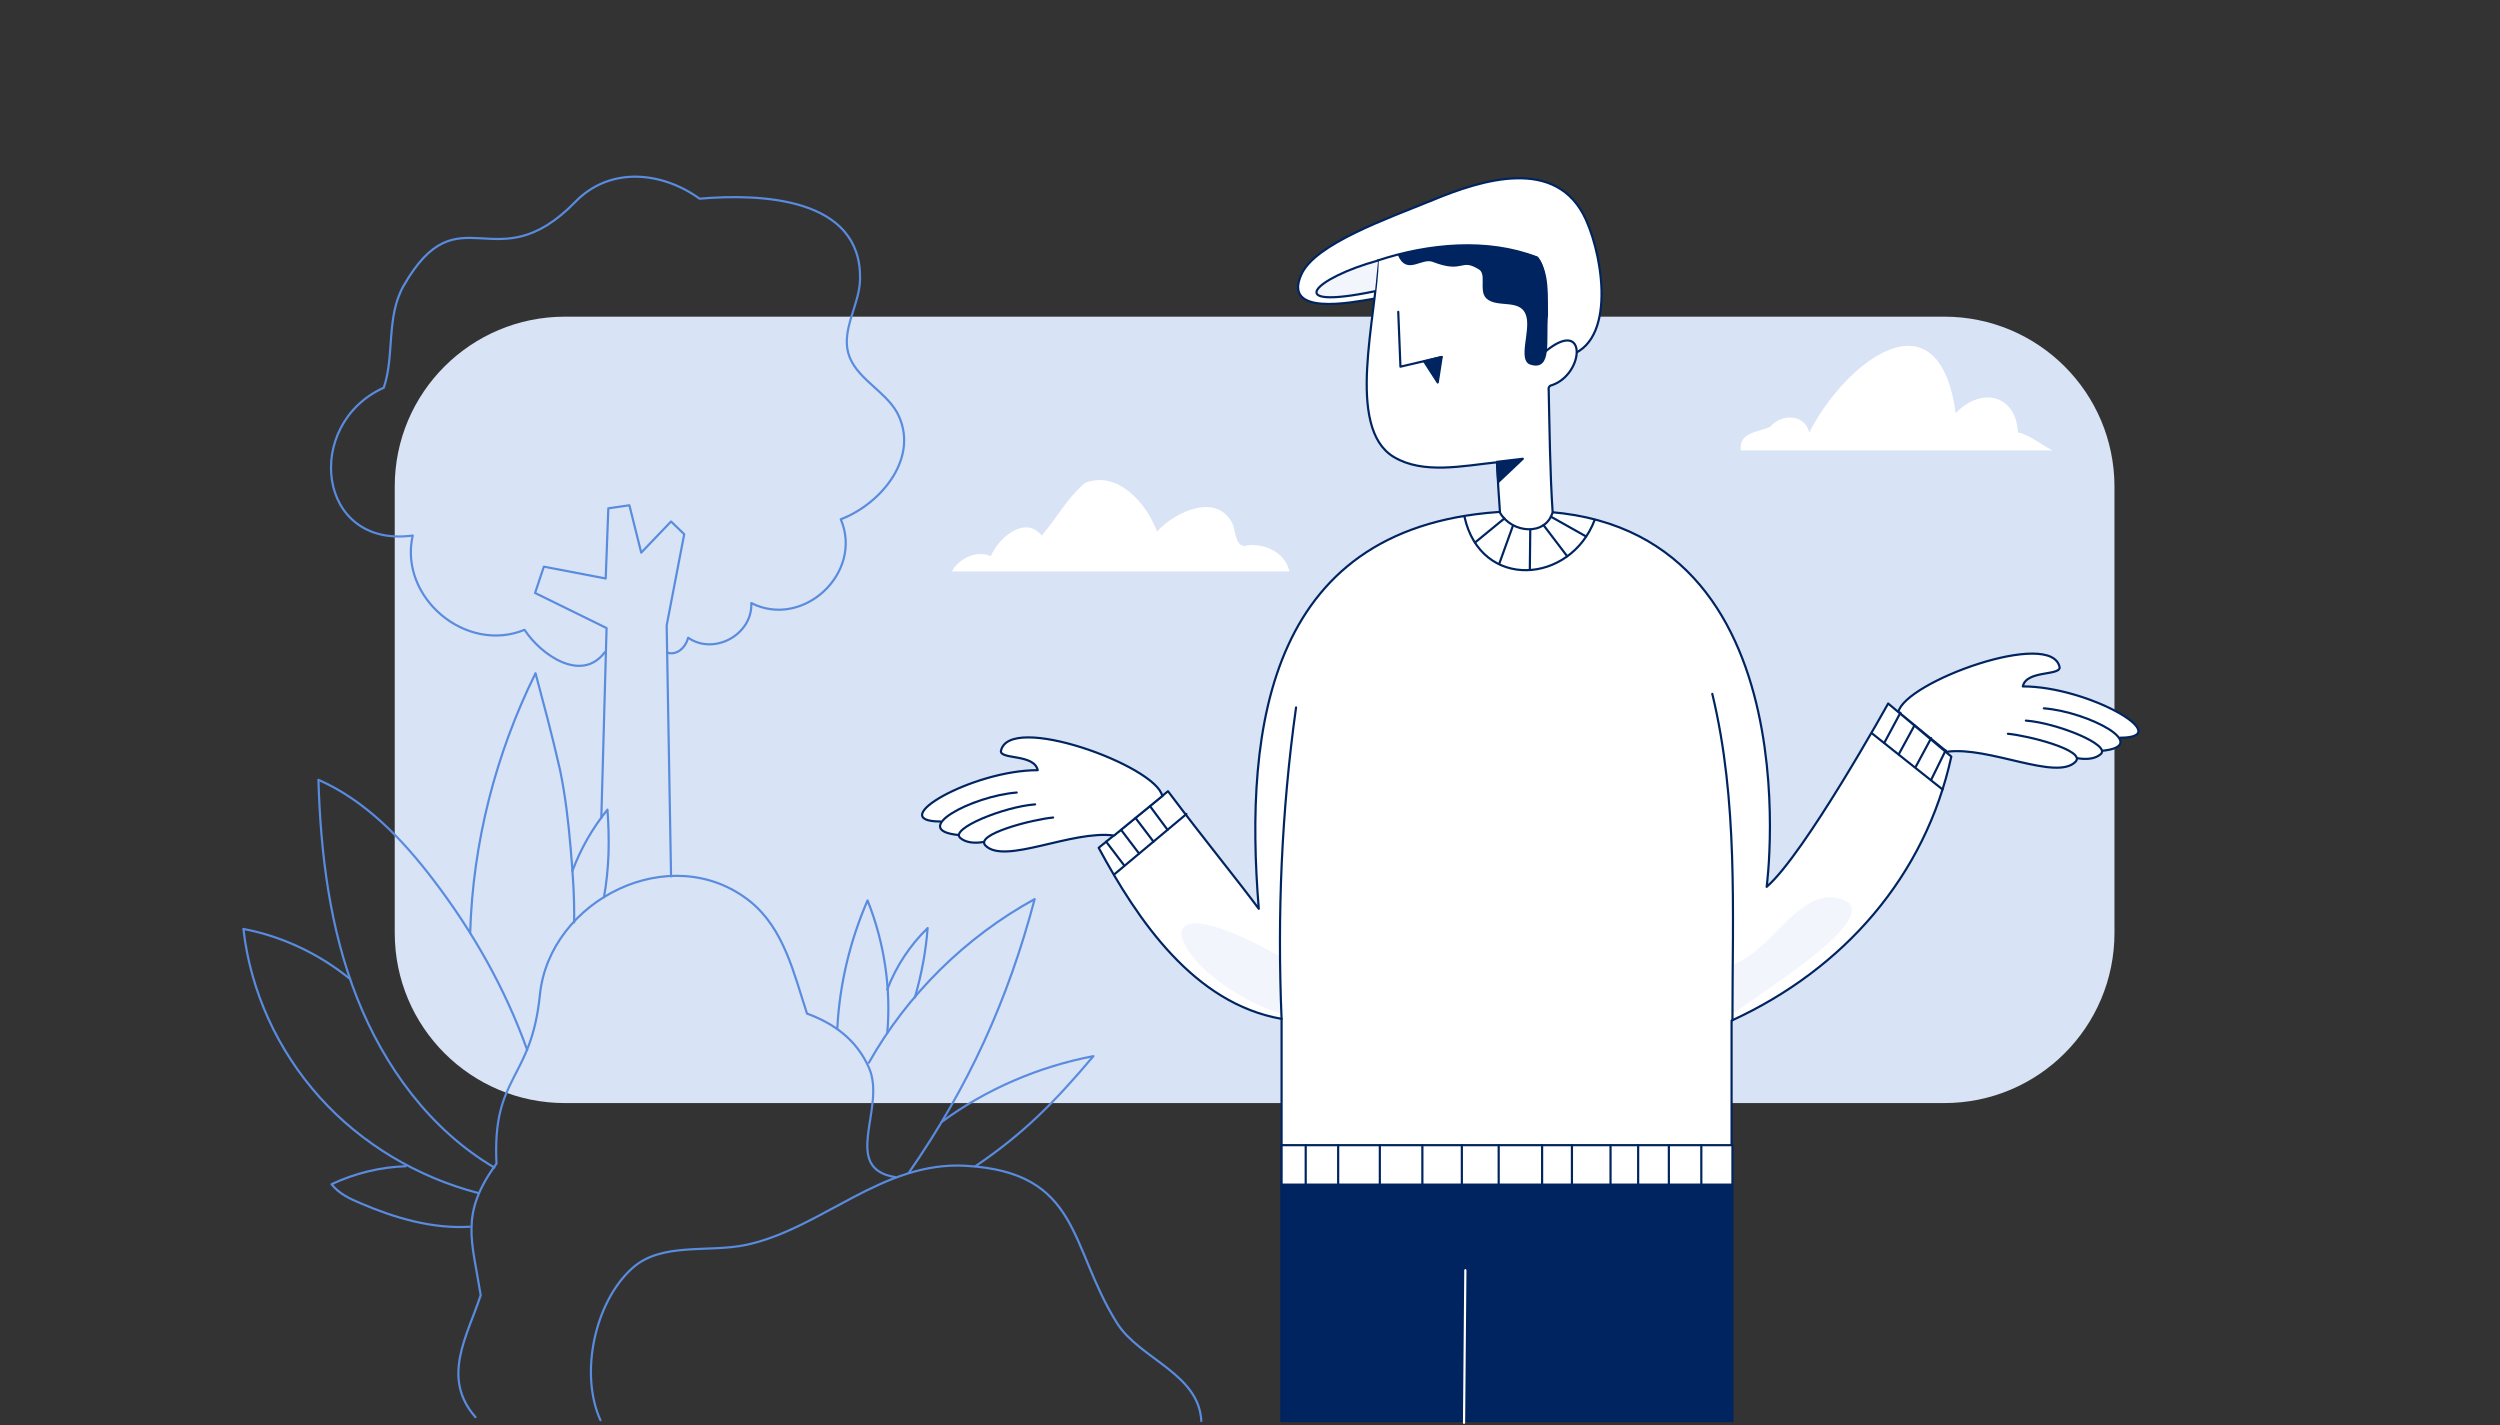 <svg width="570" height="325" viewBox="0 0 570 325" fill="none" xmlns="http://www.w3.org/2000/svg">
<rect x="0" y="0" width="570" height="325" fill="#333333" stroke="none"/>
<path opacity="0.988" d="M128.8 72.2H443.3C464.7 72.2 482.1 89.5 482.1 111V212.7C482.1 234.1 464.8 251.5 443.3 251.5H128.8C107.4 251.5 90 234.2 90 212.7V110.9C90 89.5 107.4 72.2 128.8 72.2Z" fill="#D9E4F7"/>
<path d="M108.4 323.1C100.5 314.1 106.6 304.5 109.6 295.3C107.6 282.7 104.8 276.8 113.2 265.3C112.2 245 121.1 246.6 123.1 226.8C125.3 205.2 153 191.2 171 205.5C178.8 211.8 181 222 184 231.1C190 233.3 195.2 236.9 198.1 243.4C202.2 252.5 191.5 266.4 204.2 268.4" stroke="#598BDE" stroke-width="0.5" stroke-miterlimit="10" stroke-linecap="round" stroke-linejoin="round"/>
<path d="M136.9 323.8C132.1 313.2 135.6 296.9 144.1 289.2C150.8 283.1 161.5 285.7 170.3 283.8C187.5 280 201.2 264.7 220.2 265.8C246.5 267.3 243.7 284.2 254.7 301.7C259.8 309.8 273.4 313.2 273.9 324" stroke="#598BDE" stroke-width="0.5" stroke-miterlimit="10" stroke-linecap="round" stroke-linejoin="round"/>
<path d="M112.7 266.2C98.1 257.6 87.6 243.2 81.4 227.5C75.2 211.8 73.1 194.7 72.6 177.8C83.3 182.5 91.7 191.3 98.8 200.6C107.8 212.4 115.2 225.4 120.2 239.4" stroke="#598BDE" stroke-width="0.5" stroke-miterlimit="10" stroke-linecap="round" stroke-linejoin="round"/>
<path d="M79.8 223.2C72.8 217.5 64.4 213.5 55.5 211.8C57.1 226 63.3 239.5 72.9 250.2C82.4 260.8 95.2 268.4 109 272" stroke="#598BDE" stroke-width="0.5" stroke-miterlimit="10" stroke-linecap="round" stroke-linejoin="round"/>
<path d="M92.5 265.9C86.7 266.1 80.9 267.5 75.6 270C77.2 272.1 79.7 273.3 82.1 274.3C90 277.7 98.5 280.2 107.1 279.7" stroke="#598BDE" stroke-width="0.5" stroke-miterlimit="10" stroke-linecap="round" stroke-linejoin="round"/>
<path d="M107.199 212.7C107.799 192.2 112.999 171.9 122.099 153.5C122.999 156.9 123.899 160.3 124.799 163.7C125.799 167.6 126.799 171.6 127.699 175.6C128.899 181.4 129.599 187.4 130.099 193.3C130.599 199 130.999 204.5 130.899 210.3" stroke="#598BDE" stroke-width="0.5" stroke-miterlimit="10" stroke-linecap="round" stroke-linejoin="round"/>
<path d="M130.5 198.6C132.4 193.5 135.1 188.8 138.5 184.6C139 191.5 138.9 197.9 137.7 204.6" stroke="#598BDE" stroke-width="0.5" stroke-miterlimit="10" stroke-linecap="round" stroke-linejoin="round"/>
<path d="M198.1 242.3C206.9 226.7 220.2 213.6 235.9 205C229.8 228.1 220.8 247.8 207.2 267.4" stroke="#598BDE" stroke-width="0.5" stroke-miterlimit="10" stroke-linecap="round" stroke-linejoin="round"/>
<path d="M190.9 234.6C191.4 224.5 193.8 214.5 197.8 205.3C201.6 214.8 203.2 225.3 202.3 235.5" stroke="#598BDE" stroke-width="0.5" stroke-miterlimit="10" stroke-linecap="round" stroke-linejoin="round"/>
<path d="M214.699 255.8C224.899 248.3 236.799 243.2 249.299 240.8C240.499 251.2 233.599 258.3 222.399 265.9" stroke="#598BDE" stroke-width="0.5" stroke-miterlimit="10" stroke-linecap="round" stroke-linejoin="round"/>
<path d="M202.301 225.6C204.301 220.3 207.501 215.5 211.501 211.6C211.101 216.9 210.101 222.2 208.601 227.4" stroke="#598BDE" stroke-width="0.5" stroke-miterlimit="10" stroke-linecap="round" stroke-linejoin="round"/>
<path d="M137.1 186.5L138.3 143.2L122 135.2L124 129.2L138.1 131.9L138.7 115.9L143.5 115.2L146.2 126L153 118.9L156 121.8L152 142.6L153 199.8" stroke="#598BDE" stroke-width="0.5" stroke-miterlimit="10" stroke-linecap="round" stroke-linejoin="round"/>
<path d="M137.9 148.7C132.6 155.8 123.3 149.3 119.6 143.6C106.2 149.1 90.9 136.2 94.1 122.1C72.2 125.1 69.1 96.7 87.499 88.4C89.999 81.1 87.999 72.3 91.999 65.2C104.7 43 112.9 64.8 131.2 46C139.1 37.9 150.9 39.1 159.5 45.3C173.5 44.1 196.4 45 196.1 63.6C196 69.4 191.9 74.9 193.4 80.5C195 86.2 201.6 88.9 204.5 94C209.9 104 201.1 114.8 191.7 118.4C196.9 130.6 183.1 143.5 171.3 137.5C171.6 144.7 162.8 149.5 156.9 145.4C156.3 147.7 154.3 149.5 152.1 148.8" stroke="#598BDE" stroke-width="0.5" stroke-miterlimit="10" stroke-linecap="round" stroke-linejoin="round"/>
<path d="M217 130.3H294C292.9 125.3 287.1 123.6 283.7 124.5C281.8 124.3 281.7 121.6 281.2 119.8C277.9 112.1 268 116.5 263.8 121.2C261.4 114.6 254.7 107.2 247.4 110.1C243.4 113.4 240.9 118.2 237.5 122.1C233.7 117.4 227.7 122.6 225.9 126.8C222.8 125.4 218.7 127.2 217 130.3Z" fill="white"/>
<path d="M396.901 102.7H468.001C465.501 101.5 462.601 99 460.101 98.6C459.601 89.8 451.601 88.2 445.901 94.2C442.001 65.9 420.801 82.4 412.501 98.6C411.501 94.3 406.101 94.3 403.601 97.3C401.001 98.6 396.401 98.4 396.901 102.7Z" fill="white"/>
<path d="M313.301 68.1C308.001 69 292.402 72.1 296.702 62.6C299.802 55.6 316.202 49.9 326.702 45.6C337.802 41 355.002 35.5 361.602 50.1C365.802 59.4 368.602 79.8 356.102 81.4" fill="white"/>
<path d="M313.301 68.1C308.001 69 292.402 72.1 296.702 62.6C299.802 55.6 316.202 49.9 326.702 45.6C337.802 41 355.002 35.5 361.602 50.1C365.802 59.4 368.602 79.8 356.102 81.4" stroke="#002460" stroke-width="0.5" stroke-miterlimit="10" stroke-linecap="round" stroke-linejoin="round"/>
<path d="M471.001 168.4L468.401 171.7L437.201 165.8L432.701 162L445.901 156L471.001 168.4Z" fill="white"/>
<path d="M483.401 168.2C496.401 168.2 476.101 156.5 461.201 156.5C462.001 152.8 469.501 154.1 469.601 152.2C468.001 143.2 434.201 155.5 432.801 162.4" fill="white"/>
<path d="M483.401 168.2C496.401 168.2 476.101 156.5 461.201 156.5C462.001 152.8 469.501 154.1 469.601 152.2C468.001 143.2 434.201 155.5 432.801 162.4" stroke="#002460" stroke-width="0.5" stroke-miterlimit="10" stroke-linecap="round" stroke-linejoin="round"/>
<path d="M479.102 171.2C490.902 170.1 476.202 162.3 466.002 161.5L479.102 171.2Z" fill="white"/>
<path d="M479.102 171.2C490.902 170.1 476.202 162.3 466.002 161.5" stroke="#002460" stroke-width="0.5" stroke-miterlimit="10" stroke-linecap="round" stroke-linejoin="round"/>
<path d="M472.9 172.7C472.9 172.7 476.7 173.8 478.9 172C481.6 169.9 468.9 164.8 461.9 164.3" fill="white"/>
<path d="M472.9 172.7C472.9 172.7 476.7 173.8 478.9 172C481.6 169.9 468.9 164.8 461.9 164.3" stroke="#002460" stroke-width="0.5" stroke-miterlimit="10" stroke-linecap="round" stroke-linejoin="round"/>
<path d="M432.9 162.4L443.9 171.4C453.5 170.1 468.8 178.1 473.2 173.7C475.8 171.1 462.3 167.7 457.8 167.3" fill="white"/>
<path d="M432.9 162.4L443.9 171.4C453.5 170.1 468.8 178.1 473.2 173.7C475.8 171.1 462.3 167.7 457.8 167.3" stroke="#002460" stroke-width="0.5" stroke-miterlimit="10" stroke-linecap="round" stroke-linejoin="round"/>
<path d="M292.2 324V232.3C272.2 228.8 259.4 209.8 250.5 193.3L266.3 180.4C274.8 191.7 281.8 200.2 287 207.2C283.6 165.5 289.2 119 344.1 116.6C414.6 113.5 402.8 202.2 402.8 202.2C411.4 194.8 430.5 160.4 430.5 160.4L444.9 172.5C439 199.6 420.5 220.9 394.8 232.7V324" fill="white"/>
<path d="M292.2 324V232.3C272.2 228.8 259.4 209.8 250.5 193.3L266.3 180.4C274.8 191.7 281.8 200.2 287 207.2C283.6 165.5 289.2 119 344.1 116.6C414.6 113.5 402.8 202.2 402.8 202.2C411.4 194.8 430.5 160.4 430.5 160.4L444.9 172.5C439 199.6 420.5 220.9 394.8 232.7V324" stroke="#002460" stroke-width="0.5" stroke-miterlimit="10" stroke-linecap="round" stroke-linejoin="round"/>
<path d="M314.101 59.4C314.001 71.7 306.601 97.5 317.801 104.2C324.501 108.2 333.601 106.2 341.301 105.4C341.501 109.3 341.701 113.1 342.001 116.9C344.701 121.6 352.401 122.3 354.001 116.8C353.401 107.7 353.301 97.9 353.101 88.9C353.001 88.3 353.301 87.9 353.901 87.8C361.301 85.2 361.901 72.3 352.401 80.1C351.301 74.4 353.901 62.5 350.401 58.7C339.101 54.3 325.601 55.6 314.101 59.4Z" fill="white" stroke="#002460" stroke-width="0.5" stroke-miterlimit="10" stroke-linecap="round" stroke-linejoin="round"/>
<path d="M318.801 71.1L319.301 83.6L328.701 81.4" stroke="#002460" stroke-width="0.5" stroke-miterlimit="10" stroke-linecap="round" stroke-linejoin="round"/>
<path d="M226.801 187.6L229.501 190.9L260.601 184.9L265.101 181.2L251.901 175.1L226.801 187.6Z" fill="white"/>
<path d="M214.401 187.3C201.401 187.3 221.701 175.6 236.601 175.6C235.801 171.9 228.301 173.2 228.201 171.3C229.801 162.3 263.601 174.6 265.001 181.5" fill="white"/>
<path d="M214.401 187.3C201.401 187.3 221.701 175.6 236.601 175.6C235.801 171.9 228.301 173.2 228.201 171.3C229.801 162.3 263.601 174.6 265.001 181.5" stroke="#002460" stroke-width="0.5" stroke-miterlimit="10" stroke-linecap="round" stroke-linejoin="round"/>
<path d="M218.701 190.4C206.901 189.3 221.601 181.5 231.801 180.7L218.701 190.4Z" fill="white"/>
<path d="M218.701 190.4C206.901 189.3 221.601 181.5 231.801 180.7" stroke="#002460" stroke-width="0.5" stroke-miterlimit="10" stroke-linecap="round" stroke-linejoin="round"/>
<path d="M225 191.8C225 191.8 221.2 192.9 219 191.1C216.3 189 229 183.9 236 183.4" fill="white"/>
<path d="M225 191.8C225 191.8 221.2 192.9 219 191.1C216.3 189 229 183.9 236 183.4" stroke="#002460" stroke-width="0.5" stroke-miterlimit="10" stroke-linecap="round" stroke-linejoin="round"/>
<path d="M265.001 181.5L254.001 190.5C244.401 189.2 229.101 197.2 224.701 192.8C222.101 190.2 235.601 186.8 240.101 186.4" fill="white"/>
<path d="M265.001 181.5L254.001 190.5C244.401 189.2 229.101 197.2 224.701 192.8C222.101 190.2 235.601 186.8 240.101 186.4" stroke="#002460" stroke-width="0.5" stroke-miterlimit="10" stroke-linecap="round" stroke-linejoin="round"/>
<path d="M324.701 82.4L328.701 81.4L327.801 87.2L324.701 82.4Z" fill="#002460" stroke="#002460" stroke-width="0.5" stroke-miterlimit="10" stroke-linecap="round" stroke-linejoin="round"/>
<path d="M341.301 105.3L347.201 104.6L341.601 109.9L341.301 105.3Z" fill="#002460" stroke="#002460" stroke-width="0.5" stroke-miterlimit="10" stroke-linecap="round" stroke-linejoin="round"/>
<path d="M319 58.2C320.9 62.5 324.1 58.4 326.8 59.5C333.8 62.2 332.9 58.5 337.3 61.2C339.3 62.4 337.4 66.1 339 67.8C341.4 70.2 347.2 67.5 348.3 72.3C349.1 75.7 346.4 82.1 349 82.9C353.7 84.4 352.2 77.5 352.7 71.8C352.6 67.5 353.1 62.4 350.5 58.8C340.6 55.3 329.4 55.5 319.4 58.1C319.4 58 319.4 58 319 58.2Z" fill="#002460" stroke="#002460" stroke-width="0.5" stroke-miterlimit="10" stroke-linecap="round" stroke-linejoin="round"/>
<path d="M313.501 66.4C291.801 70.9 299.901 63.3 314.201 59.4L313.501 66.4Z" fill="#F2F6FC"/>
<path d="M313.501 66.4C291.801 70.9 299.901 63.3 314.201 59.4" stroke="#002460" stroke-width="0.5" stroke-miterlimit="10" stroke-linecap="round" stroke-linejoin="round"/>
<path d="M395.001 270.1H292.201V324H395.001V270.1Z" fill="#002460" stroke="#002460" stroke-width="0.5" stroke-miterlimit="10" stroke-linecap="round" stroke-linejoin="round"/>
<path d="M395.001 261.1H292.201V270.1H395.001V261.1Z" fill="white" stroke="#002460" stroke-width="0.5" stroke-miterlimit="10" stroke-linecap="round" stroke-linejoin="round"/>
<path d="M297.701 261.1V270.8" stroke="#002460" stroke-width="0.5" stroke-miterlimit="10" stroke-linecap="round" stroke-linejoin="round"/>
<path d="M305.102 261.1V270.8" stroke="#002460" stroke-width="0.5" stroke-miterlimit="10" stroke-linecap="round" stroke-linejoin="round"/>
<path d="M314.602 261.1V270.8" stroke="#002460" stroke-width="0.5" stroke-miterlimit="10" stroke-linecap="round" stroke-linejoin="round"/>
<path d="M324.301 261.1V270.8" stroke="#002460" stroke-width="0.5" stroke-miterlimit="10" stroke-linecap="round" stroke-linejoin="round"/>
<path d="M333.301 261.1V270.8" stroke="#002460" stroke-width="0.5" stroke-miterlimit="10" stroke-linecap="round" stroke-linejoin="round"/>
<path d="M341.701 261.1V270.8" stroke="#002460" stroke-width="0.5" stroke-miterlimit="10" stroke-linecap="round" stroke-linejoin="round"/>
<path d="M351.602 261.1V270.8" stroke="#002460" stroke-width="0.5" stroke-miterlimit="10" stroke-linecap="round" stroke-linejoin="round"/>
<path d="M358.4 261.1V270.8" stroke="#002460" stroke-width="0.5" stroke-miterlimit="10" stroke-linecap="round" stroke-linejoin="round"/>
<path d="M367.201 261.1V270.8" stroke="#002460" stroke-width="0.5" stroke-miterlimit="10" stroke-linecap="round" stroke-linejoin="round"/>
<path d="M373.5 261.1V270.8" stroke="#002460" stroke-width="0.5" stroke-miterlimit="10" stroke-linecap="round" stroke-linejoin="round"/>
<path d="M380.5 261.1V270.8" stroke="#002460" stroke-width="0.5" stroke-miterlimit="10" stroke-linecap="round" stroke-linejoin="round"/>
<path d="M387.9 261.1V270.8" stroke="#002460" stroke-width="0.5" stroke-miterlimit="10" stroke-linecap="round" stroke-linejoin="round"/>
<path d="M254.002 199.4L270.502 185.6" stroke="#002460" stroke-width="0.5" stroke-miterlimit="10" stroke-linecap="round" stroke-linejoin="round"/>
<path d="M252.201 191.9L256.301 197.3" stroke="#002460" stroke-width="0.5" stroke-miterlimit="10" stroke-linecap="round" stroke-linejoin="round"/>
<path d="M255.602 189.2L259.702 194.6" stroke="#002460" stroke-width="0.5" stroke-miterlimit="10" stroke-linecap="round" stroke-linejoin="round"/>
<path d="M258.9 186.5L263 191.9" stroke="#002460" stroke-width="0.5" stroke-miterlimit="10" stroke-linecap="round" stroke-linejoin="round"/>
<path d="M262.201 183.8L266.201 189.2" stroke="#002460" stroke-width="0.5" stroke-miterlimit="10" stroke-linecap="round" stroke-linejoin="round"/>
<path d="M426.801 167.2L442.901 180" stroke="#002460" stroke-width="0.5" stroke-miterlimit="10" stroke-linecap="round" stroke-linejoin="round"/>
<path d="M433.302 162.5L429.602 169.4" stroke="#002460" stroke-width="0.5" stroke-miterlimit="10" stroke-linecap="round" stroke-linejoin="round"/>
<path d="M436.5 165.4L432.9 172" stroke="#002460" stroke-width="0.5" stroke-miterlimit="10" stroke-linecap="round" stroke-linejoin="round"/>
<path d="M440.301 168.3L436.801 174.8" stroke="#002460" stroke-width="0.5" stroke-miterlimit="10" stroke-linecap="round" stroke-linejoin="round"/>
<path d="M443.601 171.1L440.301 177.8" stroke="#002460" stroke-width="0.5" stroke-miterlimit="10" stroke-linecap="round" stroke-linejoin="round"/>
<path d="M333.9 117.8C337.6 134.7 358.1 133.2 363.6 118.5" stroke="#002460" stroke-width="0.5" stroke-miterlimit="10" stroke-linecap="round" stroke-linejoin="round"/>
<path d="M348.901 120.8L348.801 129.9" stroke="#002460" stroke-width="0.5" stroke-miterlimit="10" stroke-linecap="round" stroke-linejoin="round"/>
<path d="M344.901 120L341.801 128.6" stroke="#002460" stroke-width="0.5" stroke-miterlimit="10" stroke-linecap="round" stroke-linejoin="round"/>
<path d="M343.001 118.2L336.301 123.7" stroke="#002460" stroke-width="0.5" stroke-miterlimit="10" stroke-linecap="round" stroke-linejoin="round"/>
<path d="M353.602 117.8L361.602 122.3" stroke="#002460" stroke-width="0.5" stroke-miterlimit="10" stroke-linecap="round" stroke-linejoin="round"/>
<path d="M351.9 119.7L357.3 126.8" stroke="#002460" stroke-width="0.5" stroke-miterlimit="10" stroke-linecap="round" stroke-linejoin="round"/>
<path d="M292.101 231.2C267.801 223.1 256.401 198.1 291.901 218.1C291.801 218.1 291.801 218 291.701 218" fill="#F2F6FC"/>
<path d="M292.201 232.3C291.201 208.6 292.201 184.8 295.501 161.3" stroke="#002460" stroke-width="0.5" stroke-miterlimit="10" stroke-linecap="round" stroke-linejoin="round"/>
<path d="M395.302 219.8C404.402 216.5 410.802 201.2 420.402 205.2C429.902 209.2 399.802 227.3 395.102 231.2" fill="#F2F6FC"/>
<path d="M395 232.6C395 207.7 396.3 182.6 390.4 158.2" stroke="#002460" stroke-width="0.5" stroke-miterlimit="10" stroke-linecap="round" stroke-linejoin="round"/>
<path d="M334.101 289.6L333.801 324.4" stroke="white" stroke-width="0.5" stroke-miterlimit="10" stroke-linecap="round" stroke-linejoin="round"/>
</svg>
